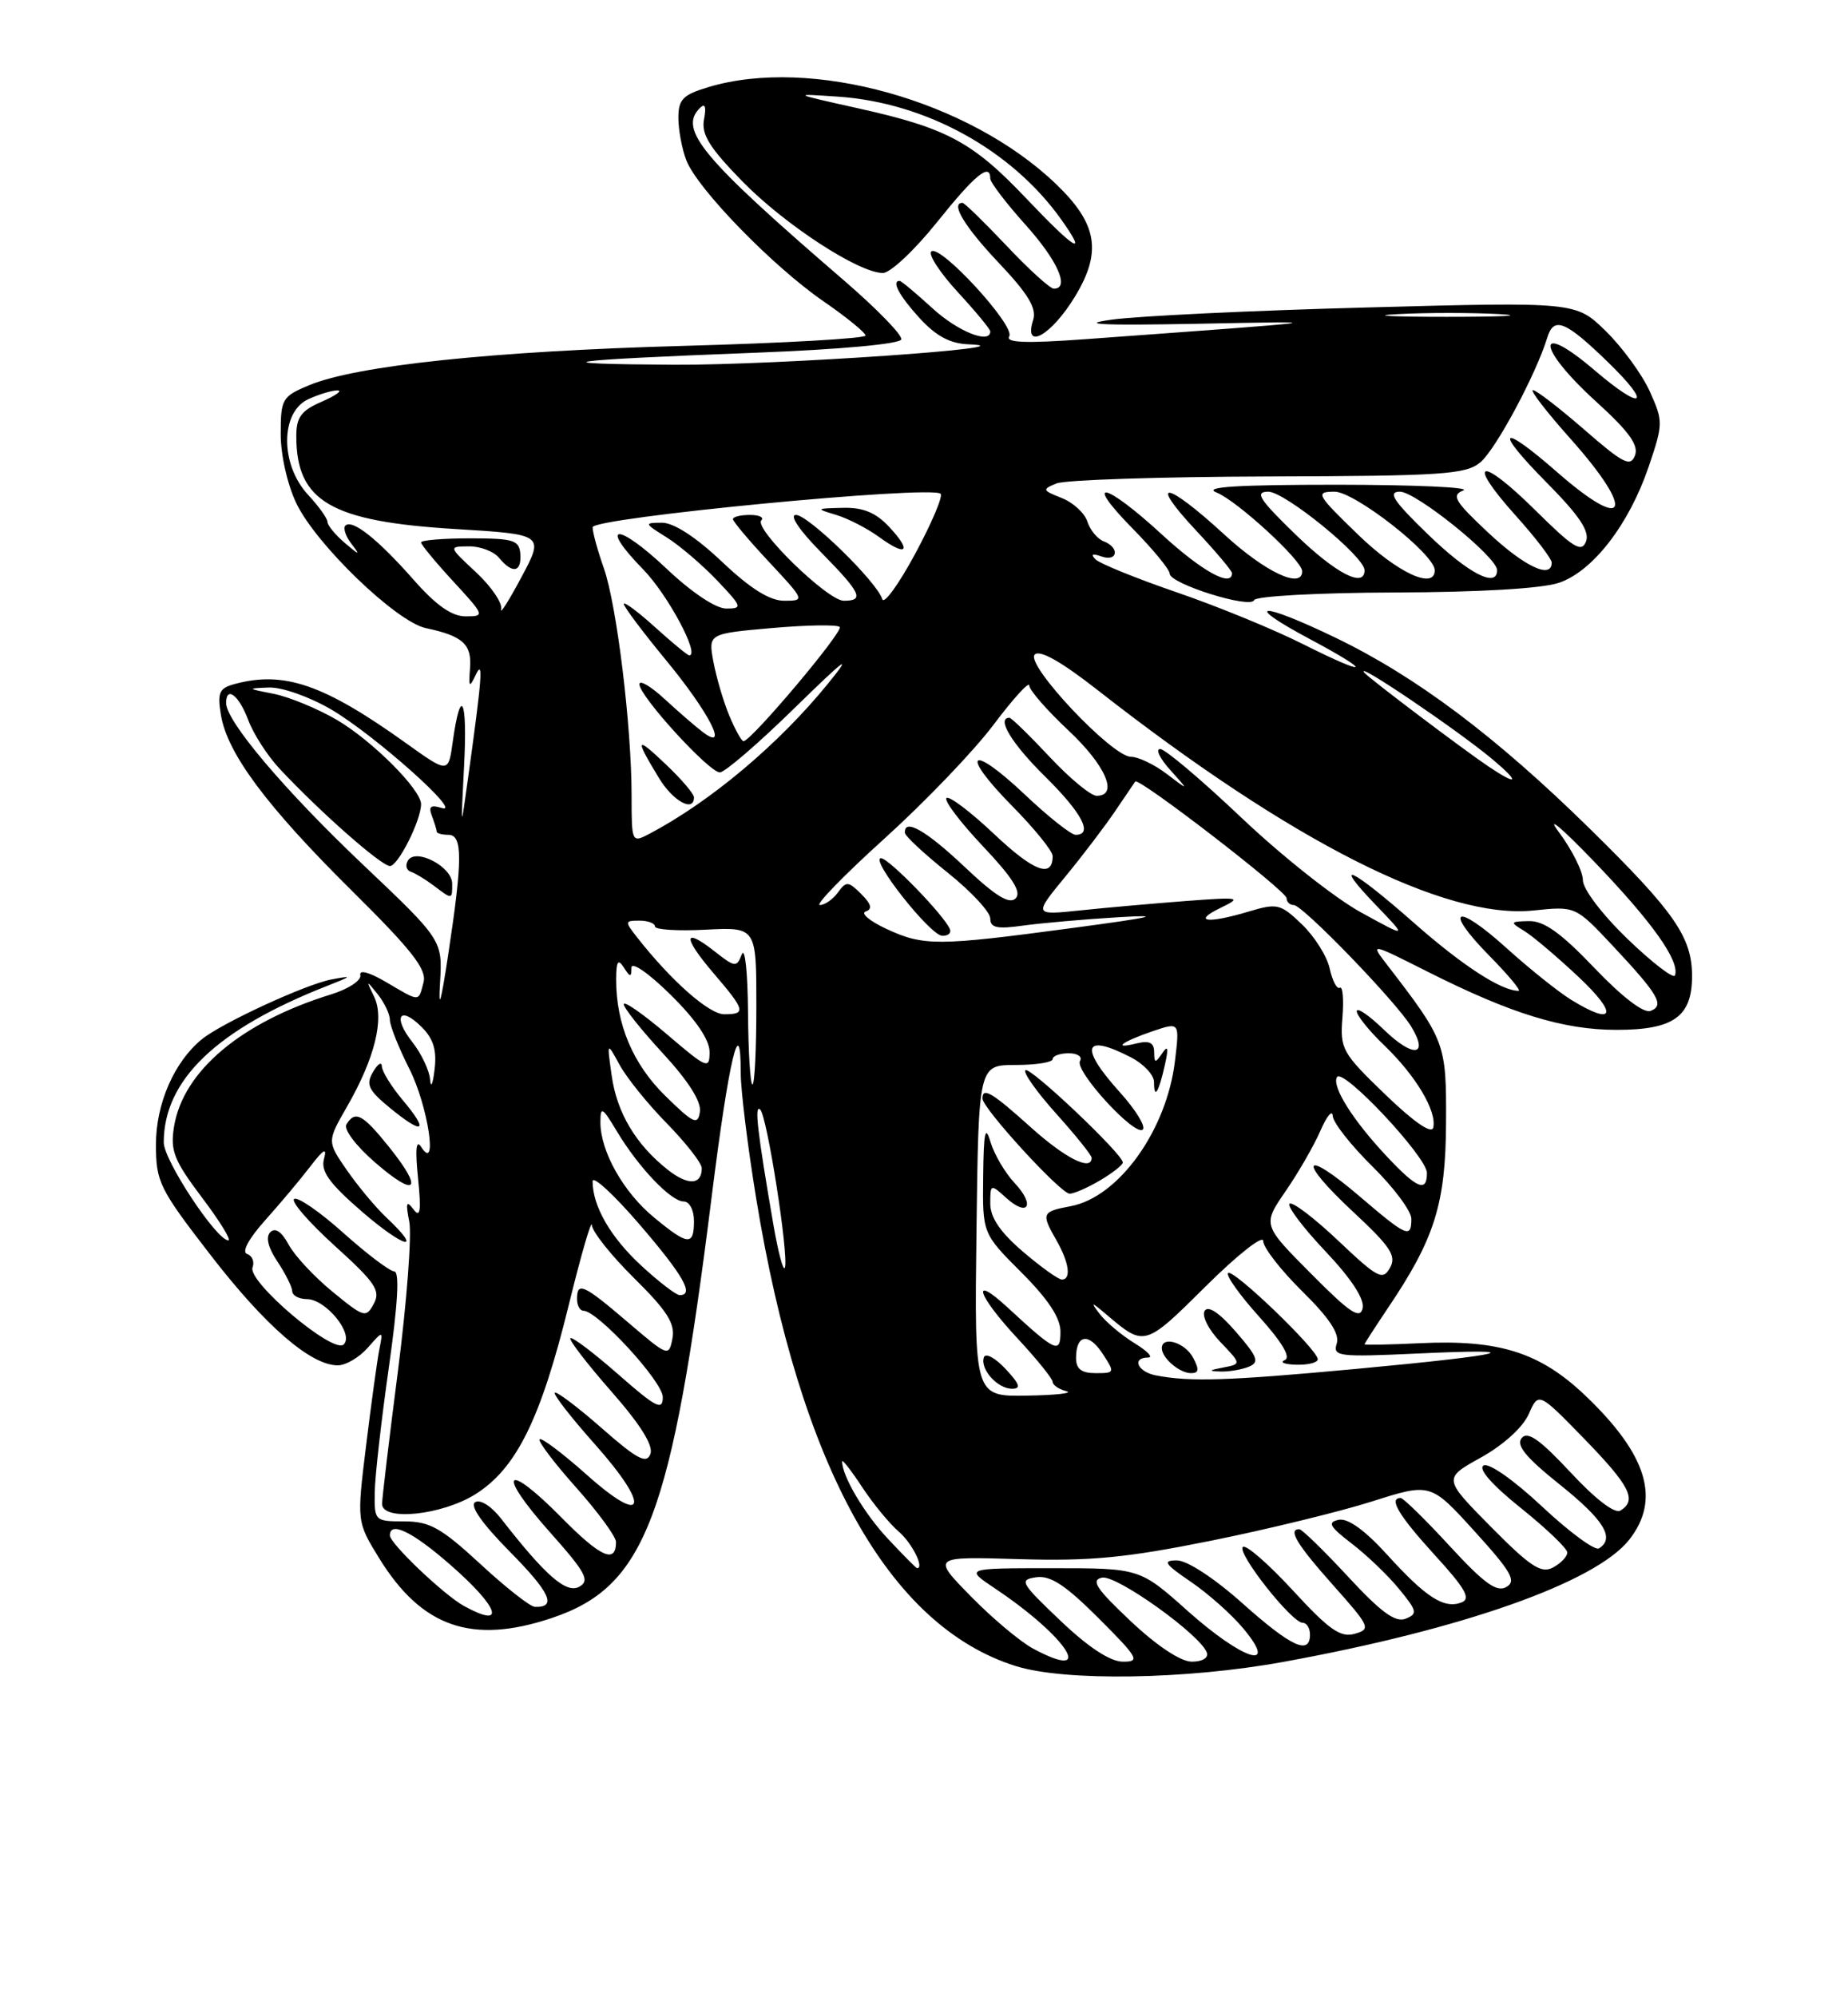 <?xml version="1.0" encoding="UTF-8" standalone="no"?>
<!DOCTYPE svg PUBLIC "-//W3C//DTD SVG 1.1//EN" "http://www.w3.org/Graphics/SVG/1.1/DTD/svg11.dtd" >
<svg xmlns="http://www.w3.org/2000/svg" xmlns:xlink="http://www.w3.org/1999/xlink" version="1.1" viewBox="0 0 237 256">
 <g >
 <path fill="currentColor"
d=" M 164.58 213.01 C 187.59 208.83 204.65 202.81 208.95 197.34 C 213.00 192.18 211.26 186.46 203.33 178.89 C 197.52 173.35 192.27 171.68 182.15 172.16 C 178.21 172.35 175.00 172.41 175.00 172.30 C 175.00 172.19 176.34 170.12 177.97 167.69 C 183.99 158.78 185.40 154.31 185.45 143.93 C 185.50 133.72 185.38 133.38 177.89 123.66 C 175.71 120.83 175.71 120.83 183.10 124.55 C 193.80 129.94 200.50 132.00 207.33 132.00 C 214.64 132.00 217.00 130.31 217.00 125.10 C 216.99 120.11 214.76 116.90 203.91 106.24 C 191.81 94.36 181.59 86.70 171.22 81.71 C 161.57 77.06 159.17 77.21 167.98 81.91 C 176.22 86.30 175.61 86.83 167.19 82.60 C 163.45 80.71 156.14 77.71 150.94 75.93 C 145.75 74.15 141.05 72.24 140.50 71.70 C 139.84 71.04 140.09 70.91 141.25 71.32 C 143.35 72.06 143.63 70.18 141.54 69.38 C 140.73 69.07 139.80 67.93 139.45 66.85 C 139.11 65.77 137.63 64.41 136.16 63.83 C 133.66 62.84 133.62 62.73 135.50 61.96 C 136.60 61.51 148.81 61.11 162.64 61.07 C 185.06 61.01 188.00 60.81 189.86 59.25 C 191.84 57.58 196.99 47.99 198.44 43.25 C 199.28 40.52 200.78 41.14 206.25 46.45 C 211.99 52.03 210.71 52.76 204.50 47.46 C 196.85 40.92 197.01 44.49 204.68 51.46 C 208.91 55.30 210.19 57.07 209.68 58.38 C 209.10 59.89 208.17 59.41 203.18 55.07 C 199.97 52.28 197.01 50.00 196.59 50.00 C 196.18 50.00 198.35 52.81 201.42 56.25 C 209.82 65.68 208.71 68.40 199.68 60.50 C 192.36 54.10 191.50 54.93 198.32 61.82 C 202.55 66.09 203.90 68.10 203.40 69.40 C 202.83 70.88 201.79 70.24 196.89 65.39 C 189.81 58.38 187.92 58.89 194.37 66.07 C 196.92 68.90 199.00 71.62 199.00 72.11 C 199.00 74.27 195.53 72.64 190.88 68.29 C 186.54 64.23 186.10 63.48 187.67 62.86 C 188.68 62.46 181.40 62.14 171.50 62.13 C 158.63 62.13 154.21 62.41 156.00 63.12 C 158.62 64.15 167.00 71.84 167.00 73.21 C 167.00 75.57 162.26 73.33 157.00 68.50 C 149.55 61.65 147.13 61.29 153.36 67.96 C 155.91 70.68 158.00 73.16 158.00 73.46 C 158.00 75.35 154.15 73.23 149.00 68.50 C 141.65 61.74 138.80 61.19 145.29 67.78 C 147.88 70.42 150.01 73.00 150.01 73.53 C 150.03 74.83 160.41 78.08 160.83 76.92 C 161.02 76.41 169.09 75.97 178.83 75.94 C 189.78 75.91 197.82 75.43 199.96 74.69 C 204.31 73.19 208.92 67.21 211.44 59.81 C 213.30 54.32 213.31 54.01 211.58 50.17 C 210.59 47.98 208.05 44.51 205.94 42.44 C 202.10 38.69 202.10 38.69 175.30 39.41 C 160.56 39.80 145.80 40.51 142.50 40.98 C 138.20 41.58 141.32 41.73 153.50 41.50 C 171.50 41.15 172.00 41.08 139.12 43.48 C 131.52 44.03 128.92 43.93 129.43 43.11 C 130.25 41.78 120.49 31.18 119.43 32.24 C 119.03 32.64 120.57 34.98 122.85 37.46 C 125.13 39.93 127.00 42.19 127.00 42.48 C 127.00 44.16 122.84 42.50 119.57 39.50 C 117.47 37.58 115.58 36.00 115.37 36.00 C 114.30 36.00 115.32 37.91 117.94 40.78 C 120.04 43.07 121.84 44.04 124.19 44.13 C 133.21 44.48 99.49 46.82 86.50 46.75 C 68.64 46.65 71.85 46.17 96.92 45.21 C 107.76 44.79 115.44 44.09 115.59 43.50 C 115.73 42.95 112.45 39.58 108.30 36.00 C 90.03 20.26 86.98 16.62 89.75 13.85 C 90.42 13.18 90.60 13.66 90.29 15.29 C 89.92 17.20 90.96 18.90 95.17 23.21 C 100.61 28.78 110.10 34.97 113.22 34.99 C 114.17 35.00 117.29 32.07 120.15 28.50 C 125.04 22.40 127.00 20.79 127.00 22.89 C 127.00 23.38 129.03 26.04 131.50 28.79 C 135.64 33.39 137.24 37.00 135.15 37.00 C 134.67 37.00 131.95 34.53 129.09 31.50 C 126.23 28.48 123.69 26.00 123.44 26.00 C 121.86 26.00 123.70 29.05 128.06 33.66 C 131.87 37.68 132.97 39.51 132.50 41.01 C 131.22 45.03 134.84 43.00 137.87 38.00 C 141.35 32.27 140.74 28.67 135.42 23.58 C 124.25 12.87 104.00 7.22 90.87 11.16 C 87.58 12.14 87.00 12.74 87.00 15.09 C 87.00 16.62 87.45 19.06 88.01 20.52 C 89.39 24.16 99.08 34.12 105.61 38.62 C 108.57 40.66 111.00 42.64 111.00 43.01 C 111.00 43.38 100.54 43.98 87.75 44.33 C 63.28 45.00 45.69 46.85 39.63 49.38 C 36.18 50.82 36.00 51.14 36.00 55.63 C 36.00 58.35 36.87 62.16 38.03 64.56 C 40.60 69.86 50.83 79.70 54.62 80.51 C 59.35 81.51 60.52 82.57 60.28 85.64 C 60.09 88.12 60.19 88.23 61.01 86.50 C 62.01 84.40 61.84 86.69 59.99 100.00 C 59.09 106.50 59.09 106.50 59.52 98.10 C 59.97 89.56 59.09 87.74 58.06 95.09 C 57.50 99.14 57.50 99.14 52.00 95.20 C 41.54 87.73 36.45 85.97 30.14 87.66 C 28.11 88.20 27.86 88.75 28.33 91.62 C 29.13 96.55 34.19 103.34 45.11 114.15 C 52.83 121.79 54.75 124.24 54.32 125.90 C 53.65 128.46 53.90 128.46 49.52 125.88 C 47.38 124.62 46.04 124.25 46.21 124.98 C 46.37 125.65 44.70 126.76 42.50 127.44 C 30.93 131.01 23.48 137.28 22.32 144.40 C 21.82 147.50 22.30 148.71 25.90 153.49 C 28.19 156.52 29.71 158.99 29.28 158.98 C 27.76 158.96 21.00 148.71 21.00 146.44 C 21.00 138.42 27.77 131.93 41.97 126.36 C 45.20 125.09 45.25 125.02 42.50 125.54 C 39.18 126.17 28.41 131.14 25.88 133.21 C 22.35 136.09 20.01 141.45 20.00 146.65 C 20.00 151.50 20.41 152.33 27.01 160.87 C 34.03 169.96 39.85 175.00 43.32 175.00 C 44.34 175.00 46.07 173.99 47.16 172.75 C 49.14 170.50 49.14 170.50 48.64 173.00 C 48.37 174.38 47.61 179.90 46.95 185.28 C 45.75 195.05 45.75 195.05 48.65 199.76 C 54.11 208.58 60.53 210.80 70.72 207.40 C 82.78 203.38 86.12 194.58 91.28 153.30 C 93.47 135.81 95.00 129.34 95.00 137.58 C 95.00 139.74 95.88 146.90 96.96 153.50 C 102.58 187.95 113.96 208.45 130.29 213.55 C 136.60 215.52 152.12 215.28 164.58 213.01 Z  M 132.50 211.31 C 130.85 210.43 127.25 207.41 124.50 204.60 C 119.50 199.50 119.50 199.50 130.71 199.84 C 139.83 200.11 144.40 199.67 155.20 197.50 C 162.50 196.03 171.85 193.75 175.97 192.44 C 183.47 190.06 183.47 190.06 189.12 196.28 C 193.85 201.49 194.51 202.65 193.18 203.41 C 191.95 204.12 190.33 202.95 185.92 198.16 C 182.80 194.77 179.97 192.00 179.63 192.00 C 178.04 192.00 179.40 194.27 184.00 199.31 C 187.95 203.63 188.67 204.91 187.43 205.39 C 185.19 206.25 182.87 204.75 177.87 199.24 C 175.03 196.12 172.86 194.56 171.69 194.80 C 170.20 195.10 170.49 195.65 173.35 197.84 C 175.26 199.30 177.99 201.91 179.41 203.64 C 181.75 206.49 181.83 206.85 180.25 207.48 C 178.94 207.99 177.08 206.62 172.88 202.08 C 169.78 198.74 166.97 196.00 166.63 196.00 C 165.13 196.00 166.32 197.96 170.98 203.19 C 175.71 208.50 175.85 208.81 173.73 209.41 C 171.91 209.92 170.45 208.90 165.78 203.82 C 162.63 200.41 159.76 197.91 159.39 198.28 C 158.61 199.06 165.67 208.00 167.07 208.00 C 167.58 208.00 168.00 208.68 168.00 209.50 C 168.00 212.19 165.61 211.09 159.34 205.50 C 155.76 202.30 152.24 200.00 150.94 200.00 C 149.05 200.00 149.34 200.44 152.73 202.75 C 154.95 204.26 157.99 206.96 159.47 208.75 C 164.07 214.27 159.41 212.80 152.34 206.50 C 146.18 201.00 146.18 201.00 134.95 201.00 C 123.72 201.00 123.72 201.00 127.61 203.60 C 136.95 209.85 140.65 215.68 132.50 211.31 Z  M 136.00 207.73 C 130.87 202.85 130.66 202.48 132.90 202.16 C 134.72 201.90 136.66 203.18 140.89 207.41 C 146.00 212.52 146.27 213.00 143.99 212.98 C 142.37 212.97 139.57 211.13 136.00 207.73 Z  M 145.00 207.78 C 140.58 203.62 139.86 202.52 141.33 202.21 C 143.18 201.82 154.03 209.59 154.78 211.84 C 155.00 212.50 154.16 212.99 152.83 212.98 C 151.41 212.97 148.35 210.94 145.00 207.78 Z  M 59.50 205.84 C 56.92 204.42 50.00 197.83 50.00 196.80 C 50.00 194.91 52.90 196.32 57.77 200.58 C 64.05 206.07 64.96 208.84 59.50 205.84 Z  M 61.59 200.45 C 56.57 195.82 55.10 195.00 51.84 195.00 C 48.06 195.00 48.00 194.94 48.06 191.25 C 48.09 189.19 48.91 181.99 49.87 175.25 C 51.03 167.07 51.26 162.99 50.56 162.96 C 49.97 162.93 47.04 160.71 44.04 158.03 C 41.04 155.34 38.20 153.38 37.73 153.67 C 37.26 153.96 39.60 156.66 42.93 159.68 C 48.14 164.39 48.84 165.43 47.94 167.10 C 46.95 168.96 46.69 168.88 42.64 165.56 C 40.29 163.64 37.76 160.92 37.01 159.51 C 36.12 157.87 35.30 157.30 34.67 157.93 C 34.05 158.55 34.37 159.89 35.58 161.70 C 36.61 163.24 37.46 164.95 37.48 165.50 C 37.49 166.05 38.33 166.50 39.35 166.51 C 41.79 166.52 45.42 170.98 44.08 172.32 C 42.77 173.63 31.69 164.26 32.39 162.44 C 32.66 161.72 32.35 160.95 31.69 160.73 C 30.97 160.48 31.87 158.79 34.00 156.41 C 35.93 154.26 38.54 151.15 39.80 149.50 C 41.52 147.26 41.96 147.02 41.55 148.55 C 41.12 150.14 42.24 151.69 46.49 155.36 C 51.90 160.02 54.37 160.58 49.54 156.04 C 48.19 154.77 45.93 152.06 44.51 150.02 C 41.94 146.31 41.94 146.31 44.47 141.90 C 48.07 135.66 49.33 130.54 47.98 127.75 C 46.93 125.59 46.95 125.58 48.44 127.44 C 49.30 128.51 50.00 129.99 50.00 130.72 C 50.00 131.46 51.13 134.29 52.50 137.00 C 54.89 141.71 56.21 150.43 54.01 147.00 C 53.37 145.99 53.23 147.30 53.61 151.00 C 54.04 155.25 53.90 156.16 53.02 155.00 C 52.12 153.81 52.00 154.14 52.49 156.60 C 52.82 158.30 52.17 166.85 51.05 175.60 C 49.92 184.34 49.00 192.06 49.00 192.75 C 49.00 195.02 56.70 194.21 61.00 191.50 C 66.24 188.19 69.37 181.84 72.96 167.19 C 74.54 160.76 75.87 156.19 75.91 157.03 C 75.96 157.88 78.41 160.95 81.35 163.85 C 85.56 168.01 86.60 169.65 86.24 171.55 C 85.78 173.92 85.68 173.88 80.53 169.48 C 74.83 164.61 74.00 164.23 74.00 166.50 C 74.00 167.32 74.37 168.00 74.82 168.00 C 76.64 168.00 85.00 177.09 85.00 179.07 C 85.00 180.86 84.16 180.43 79.27 176.14 C 76.12 173.38 73.37 171.30 73.15 171.52 C 72.93 171.73 75.29 174.80 78.39 178.33 C 82.16 182.62 83.82 185.29 83.41 186.37 C 82.91 187.67 81.71 187.04 77.17 183.05 C 74.08 180.34 71.37 178.30 71.15 178.51 C 70.94 178.73 73.25 181.70 76.29 185.11 C 83.51 193.22 82.80 195.77 75.22 189.00 C 72.15 186.27 69.44 184.23 69.20 184.47 C 68.96 184.71 71.06 187.49 73.88 190.65 C 76.70 193.81 79.00 196.96 79.00 197.64 C 79.00 200.48 77.04 199.61 72.00 194.50 C 64.79 187.20 63.59 188.59 70.45 196.30 C 75.13 201.55 75.69 202.59 74.30 203.37 C 72.64 204.30 69.99 202.00 64.28 194.67 C 63.03 193.05 61.59 192.14 60.94 192.54 C 60.21 192.99 61.83 195.29 65.43 198.93 C 70.58 204.14 71.45 206.07 68.58 205.95 C 67.99 205.93 64.84 203.46 61.59 200.45 Z  M 49.91 147.03 C 46.50 142.79 45.56 142.29 44.43 144.11 C 44.04 144.74 45.64 146.86 48.12 149.01 C 53.42 153.60 54.35 152.56 49.91 147.03 Z  M 51.62 140.97 C 50.18 139.25 48.99 137.32 48.97 136.67 C 48.95 136.03 48.44 136.36 47.83 137.41 C 46.89 139.03 47.24 139.74 50.10 142.08 C 54.35 145.55 55.05 145.04 51.62 140.97 Z  M 191.21 195.70 C 185.08 189.50 185.08 189.50 189.93 186.81 C 192.79 185.22 195.30 182.95 196.05 181.26 C 197.31 178.40 197.31 178.40 203.16 184.40 C 209.06 190.47 209.97 192.28 207.82 193.61 C 207.10 194.06 204.61 192.16 201.41 188.71 C 197.47 184.49 195.92 183.40 195.15 184.32 C 194.39 185.23 195.69 186.81 200.06 190.30 C 205.71 194.82 207.15 197.17 205.06 198.46 C 204.54 198.78 201.26 196.37 197.76 193.09 C 194.08 189.65 190.91 187.44 190.25 187.84 C 189.55 188.28 191.37 190.35 195.06 193.30 C 198.33 195.92 201.00 198.48 201.00 198.99 C 201.00 199.51 200.18 200.37 199.17 200.91 C 197.65 201.72 196.28 200.82 191.21 195.70 Z  M 113.89 197.25 C 110.84 194.00 108.00 189.21 108.00 187.31 C 108.00 186.99 109.16 188.47 110.57 190.61 C 111.98 192.75 114.10 195.32 115.27 196.32 C 116.97 197.78 118.58 201.00 117.61 201.00 C 117.50 201.00 115.82 199.31 113.89 197.25 Z  M 125.23 157.75 C 125.50 136.50 125.50 136.50 130.25 136.50 C 132.87 136.50 135.00 136.16 135.00 135.75 C 135.00 135.34 135.93 135.00 137.06 135.00 C 138.19 135.00 138.84 135.44 138.51 135.99 C 137.75 137.21 145.58 145.75 146.56 144.77 C 146.96 144.38 145.64 142.24 143.64 140.02 C 138.37 134.19 138.94 132.37 145.05 135.53 C 146.67 136.36 148.00 137.79 148.00 138.69 C 148.00 140.99 148.60 140.04 149.39 136.50 C 149.88 134.31 149.79 133.90 149.05 135.00 C 148.16 136.30 148.03 136.28 148.02 134.84 C 148.00 133.63 147.40 133.34 145.75 133.74 C 142.51 134.54 143.91 133.50 147.89 132.15 C 151.28 131.01 151.28 131.01 150.69 135.95 C 149.64 144.85 143.47 153.45 137.31 154.60 C 133.59 155.30 133.50 155.51 135.50 159.00 C 137.11 161.82 137.41 164.00 136.18 164.00 C 135.73 164.00 133.48 162.39 131.18 160.42 C 128.28 157.94 127.00 156.05 127.00 154.27 C 127.00 151.75 127.05 151.73 129.01 153.51 C 131.85 156.08 132.80 154.48 130.12 151.63 C 128.90 150.33 127.51 147.97 127.03 146.38 C 126.36 144.11 126.15 145.06 126.09 150.80 C 126.00 158.10 126.00 158.10 131.00 163.10 C 134.41 166.51 136.00 168.91 136.00 170.67 C 136.00 173.57 135.44 173.32 129.25 167.61 C 124.42 163.15 125.32 165.99 130.50 171.55 C 132.97 174.21 135.00 176.72 135.00 177.12 C 135.00 177.52 135.79 178.06 136.75 178.31 C 137.71 178.56 135.45 178.82 131.73 178.88 C 124.96 179.00 124.96 179.00 125.23 157.75 Z  M 128.94 175.44 C 127.62 174.03 126.38 173.37 126.18 173.97 C 125.67 175.49 127.92 178.00 129.80 178.00 C 130.98 178.00 130.77 177.39 128.94 175.44 Z  M 141.10 151.28 C 142.69 150.34 144.00 149.31 144.00 149.00 C 144.00 147.93 132.05 136.62 131.50 137.17 C 131.19 137.47 132.98 139.99 135.47 142.76 C 137.96 145.53 140.00 148.07 140.00 148.40 C 140.00 150.16 136.64 148.48 132.21 144.50 C 127.22 140.01 126.00 139.29 126.00 140.80 C 126.00 142.05 136.03 153.00 137.18 153.00 C 137.73 153.00 139.50 152.23 141.10 151.28 Z  M 148.25 176.29 C 145.89 175.84 145.09 174.00 147.25 174.00 C 147.94 173.99 147.15 173.17 145.50 172.16 C 143.85 171.15 141.84 169.46 141.03 168.41 C 139.78 166.79 139.94 166.82 142.03 168.60 C 146.76 172.62 146.86 172.59 154.60 164.90 C 158.67 160.86 162.00 158.23 162.00 159.06 C 162.00 159.89 164.25 162.79 167.00 165.50 C 170.49 168.94 171.83 170.96 171.43 172.21 C 170.91 173.86 171.64 173.95 181.68 173.49 C 196.87 172.78 193.46 173.64 173.88 175.46 C 157.44 176.98 152.64 177.14 148.25 176.29 Z  M 153.00 174.00 C 151.96 172.06 149.00 171.18 149.00 172.80 C 149.00 174.06 151.27 176.00 152.74 176.00 C 153.76 176.00 153.82 175.54 153.00 174.00 Z  M 160.15 175.18 C 161.55 174.60 161.31 173.94 158.49 170.69 C 156.37 168.25 154.94 167.29 154.49 168.02 C 154.10 168.65 155.00 170.44 156.50 172.00 C 159.21 174.83 159.21 174.83 156.86 175.28 C 155.02 175.63 154.94 175.74 156.50 175.79 C 157.60 175.83 159.24 175.55 160.15 175.18 Z  M 169.00 174.22 C 169.00 173.00 158.12 162.55 157.50 163.17 C 157.19 163.47 158.99 166.00 161.49 168.77 C 164.46 172.08 165.59 174.00 164.76 174.33 C 164.07 174.61 164.74 174.88 166.25 174.92 C 167.76 174.96 169.00 174.65 169.00 174.22 Z  M 138.00 174.06 C 138.00 171.03 139.62 170.77 141.41 173.51 C 143.00 175.94 142.98 176.00 140.52 176.00 C 138.69 176.00 138.00 175.47 138.00 174.06 Z  M 168.13 163.24 C 161.91 156.99 161.91 156.99 164.88 152.67 C 166.51 150.30 168.52 146.82 169.34 144.93 C 170.16 143.04 170.87 142.19 170.92 143.04 C 170.96 143.88 173.25 146.79 176.00 149.50 C 178.75 152.21 181.00 155.23 181.00 156.21 C 181.00 158.77 180.44 158.53 174.39 153.36 C 167.01 147.06 166.31 148.60 173.51 155.30 C 178.35 159.80 179.12 160.97 178.26 162.50 C 177.33 164.16 176.69 163.82 171.61 159.01 C 168.51 156.08 165.71 153.96 165.38 154.29 C 165.05 154.62 167.12 157.36 169.98 160.38 C 173.33 163.92 175.02 166.52 174.75 167.69 C 174.42 169.14 173.10 168.26 168.13 163.24 Z  M 82.22 162.20 C 78.30 158.58 76.00 154.59 76.00 151.41 C 76.00 150.61 78.70 153.09 82.00 156.92 C 87.66 163.50 89.08 166.00 87.17 166.00 C 86.71 166.00 84.48 164.29 82.22 162.20 Z  M 99.19 157.00 C 97.13 145.05 96.72 141.49 97.49 142.21 C 98.38 143.03 101.18 160.97 100.66 162.48 C 100.47 163.04 99.81 160.57 99.19 157.00 Z  M 83.86 156.03 C 79.95 152.81 77.00 147.57 77.00 143.85 C 77.01 141.75 77.23 141.87 79.11 145.00 C 81.88 149.62 86.05 154.00 87.69 154.00 C 88.42 154.00 89.00 155.10 89.00 156.50 C 89.00 159.72 88.24 159.65 83.86 156.03 Z  M 85.65 149.94 C 81.56 146.72 79.12 142.64 78.45 137.89 C 77.83 133.50 77.83 133.50 79.47 136.50 C 80.37 138.15 83.11 141.54 85.56 144.03 C 88.00 146.53 90.00 149.09 90.00 149.73 C 90.00 151.89 88.24 151.98 85.65 149.94 Z  M 177.88 148.25 C 173.48 143.57 170.75 139.22 171.47 138.05 C 172.23 136.82 183.00 148.29 183.00 150.34 C 183.00 152.87 181.74 152.36 177.88 148.25 Z  M 177.66 140.29 C 172.12 134.95 171.84 134.45 172.16 130.43 C 172.35 128.10 172.20 126.38 171.83 126.60 C 171.46 126.83 170.88 125.73 170.53 124.15 C 170.19 122.57 168.58 120.02 166.97 118.48 C 164.22 115.84 163.81 115.74 160.16 116.83 C 154.87 118.42 152.83 118.16 156.50 116.38 C 159.33 115.01 159.08 114.96 152.00 115.49 C 147.88 115.81 141.81 116.34 138.53 116.69 C 132.56 117.31 132.56 117.31 136.59 112.40 C 138.81 109.71 141.69 105.92 142.99 104.00 C 144.29 102.08 145.46 100.35 145.59 100.17 C 146.01 99.58 165.00 114.21 165.00 115.12 C 165.00 115.60 165.41 116.00 165.92 116.00 C 167.06 116.00 178.98 128.32 180.96 131.54 C 183.31 135.38 181.26 135.64 177.49 131.99 C 175.57 130.13 174.00 129.06 174.00 129.61 C 174.00 130.16 175.61 132.16 177.59 134.05 C 181.59 137.91 184.28 142.42 183.81 144.52 C 183.61 145.40 181.35 143.84 177.66 140.29 Z  M 85.34 140.48 C 81.17 136.40 79.00 131.27 79.02 125.50 C 79.03 123.20 79.26 122.85 80.00 124.00 C 80.83 125.29 80.97 125.30 80.98 124.04 C 80.99 123.21 83.16 124.70 86.00 127.50 C 89.25 130.70 91.00 133.27 91.00 134.83 C 91.00 137.10 90.68 136.97 85.50 132.54 C 82.47 129.96 80.00 128.24 80.00 128.72 C 80.00 129.20 82.27 132.04 85.04 135.04 C 88.28 138.55 89.96 141.20 89.76 142.50 C 89.49 144.26 88.96 144.02 85.34 140.48 Z  M 55.16 138.38 C 55.07 137.22 54.05 135.06 52.89 133.58 C 50.31 130.31 51.26 128.81 54.10 131.66 C 55.59 133.15 56.04 134.63 55.73 137.10 C 55.51 138.97 55.25 139.55 55.16 138.38 Z  M 95.93 129.75 C 95.89 124.66 95.54 121.32 95.14 122.31 C 94.47 124.02 94.27 124.00 91.66 121.95 C 87.59 118.75 87.52 120.07 91.51 124.74 C 95.59 129.50 95.72 130.00 92.88 130.00 C 90.94 130.00 86.11 125.74 81.76 120.21 C 80.09 118.09 80.10 118.00 82.01 118.00 C 83.10 118.00 84.00 118.34 84.00 118.75 C 84.00 119.16 86.92 119.35 90.50 119.16 C 97.00 118.83 97.00 118.83 97.00 128.91 C 97.00 134.46 96.78 139.00 96.50 139.00 C 96.22 139.00 95.97 134.84 95.93 129.75 Z  M 56.43 126.00 C 56.76 120.50 56.76 120.50 46.44 110.72 C 36.49 101.28 29.00 92.44 29.00 90.12 C 29.00 87.86 30.63 89.09 31.82 92.25 C 32.48 94.04 34.29 96.85 35.83 98.50 C 40.97 104.01 48.90 111.00 50.01 111.00 C 51.05 111.00 54.00 105.15 54.00 103.07 C 54.00 101.20 47.73 94.93 43.22 92.28 C 40.73 90.83 37.08 89.32 35.10 88.93 C 31.66 88.26 31.63 88.23 34.50 88.12 C 36.18 88.07 39.70 89.31 42.50 90.95 C 48.05 94.21 59.58 104.49 56.64 103.56 C 55.23 103.12 54.93 103.37 55.39 104.57 C 55.72 105.45 56.00 106.35 56.00 106.58 C 56.00 106.81 56.67 107.00 57.50 107.00 C 59.35 107.00 59.34 110.13 57.46 122.50 C 56.55 128.50 56.21 129.67 56.43 126.00 Z  M 57.99 113.25 C 57.98 111.09 53.33 108.65 52.32 110.29 C 51.95 110.89 52.11 111.54 52.68 111.73 C 53.25 111.92 54.57 112.72 55.61 113.50 C 58.02 115.33 58.00 115.33 57.99 113.25 Z  M 201.50 128.15 C 199.85 127.13 196.12 124.15 193.21 121.52 C 186.68 115.62 185.00 116.39 191.02 122.52 C 193.44 124.98 195.12 127.00 194.76 127.00 C 192.54 127.00 187.59 123.79 181.35 118.30 C 173.23 111.15 170.64 109.97 176.55 116.11 C 180.50 120.22 180.50 120.22 174.50 116.92 C 171.20 115.11 164.32 109.66 159.21 104.81 C 154.10 99.96 149.41 96.00 148.79 96.00 C 148.16 96.00 148.74 97.21 150.08 98.69 C 152.50 101.38 152.50 101.38 149.62 99.19 C 148.03 97.98 145.97 97.00 145.04 97.00 C 142.61 97.00 131.45 85.15 132.70 83.90 C 133.35 83.25 136.08 84.79 140.70 88.40 C 165.63 107.91 185.32 117.87 196.66 116.70 C 202.05 116.14 202.05 116.14 206.78 121.17 C 212.72 127.51 213.51 128.87 211.68 129.57 C 210.80 129.91 208.04 127.79 204.47 124.06 C 200.21 119.59 198.01 118.02 196.10 118.06 C 193.65 118.11 193.61 118.19 195.46 119.31 C 196.54 119.96 199.69 122.63 202.46 125.23 C 207.57 130.03 207.06 131.57 201.50 128.15 Z  M 208.75 120.37 C 205.47 117.21 203.00 113.96 203.00 112.81 C 203.00 111.70 201.61 108.92 199.91 106.64 C 198.21 104.36 200.28 106.10 204.51 110.50 C 211.94 118.24 215.45 123.19 214.81 125.02 C 214.64 125.50 211.91 123.41 208.75 120.37 Z  M 113.64 119.04 C 111.52 118.05 110.34 117.05 111.02 116.83 C 111.91 116.53 111.75 115.89 110.45 114.59 C 108.79 112.94 108.53 112.92 107.46 114.39 C 106.81 115.28 105.77 116.00 105.14 116.00 C 104.52 116.00 108.24 112.17 113.42 107.49 C 118.60 102.81 124.90 96.25 127.42 92.89 C 129.94 89.54 132.00 87.28 132.00 87.86 C 132.00 88.44 134.25 91.02 137.00 93.60 C 141.80 98.09 143.50 102.00 140.64 102.00 C 139.89 102.00 137.17 99.75 134.60 97.00 C 132.02 94.25 129.71 92.00 129.46 92.00 C 127.74 92.00 129.75 95.31 134.00 99.50 C 138.77 104.20 140.24 107.00 137.94 107.00 C 137.36 107.00 134.43 104.68 131.43 101.84 C 124.38 95.18 123.01 96.42 129.81 103.31 C 132.66 106.20 135.00 109.08 135.00 109.72 C 135.00 112.62 132.58 111.71 127.49 106.90 C 124.46 104.04 121.71 101.96 121.38 102.29 C 121.05 102.62 123.16 105.40 126.06 108.47 C 129.90 112.53 131.04 114.36 130.25 115.15 C 129.45 115.95 127.66 114.85 123.73 111.13 C 118.77 106.44 115.93 104.82 116.05 106.75 C 116.07 107.16 118.55 109.46 121.55 111.86 C 124.55 114.26 127.00 116.90 127.00 117.73 C 127.00 118.92 127.87 119.11 131.25 118.63 C 133.59 118.31 139.10 117.82 143.50 117.56 C 149.40 117.21 147.82 117.57 137.50 118.95 C 120.19 121.27 118.45 121.28 113.64 119.04 Z  M 121.83 119.12 C 121.19 117.42 113.99 110.00 112.99 110.00 C 111.48 110.00 119.27 119.88 120.83 119.94 C 121.57 119.97 122.02 119.60 121.83 119.12 Z  M 81.00 102.00 C 81.00 93.11 79.10 77.53 77.44 72.83 C 76.65 70.59 76.00 68.22 76.00 67.58 C 76.00 66.35 119.50 62.17 120.63 63.29 C 120.95 63.61 119.48 67.07 117.37 70.98 C 115.26 74.89 113.36 77.51 113.15 76.80 C 112.50 74.61 103.67 66.00 102.08 66.00 C 101.19 66.00 102.51 67.96 105.29 70.78 C 110.44 76.02 110.90 77.00 108.21 77.00 C 106.13 77.00 96.62 67.72 97.64 66.69 C 98.02 66.31 97.36 66.00 96.17 66.00 C 94.97 66.00 94.00 66.24 94.00 66.54 C 94.00 66.84 96.09 69.32 98.64 72.04 C 103.22 76.95 103.24 77.00 100.58 77.00 C 98.71 77.00 96.25 75.46 92.59 72.00 C 89.26 68.85 86.42 67.00 84.90 67.00 C 82.58 67.01 82.60 67.07 85.50 68.88 C 87.15 69.91 90.05 72.39 91.95 74.38 C 95.19 77.79 95.26 78.00 93.14 78.00 C 91.79 78.00 88.68 75.92 85.43 72.84 C 79.17 66.93 76.68 67.04 82.48 72.98 C 85.64 76.21 89.81 84.00 88.39 84.00 C 88.18 84.00 86.20 82.37 84.00 80.38 C 81.80 78.39 80.00 77.06 80.00 77.41 C 80.00 77.76 82.43 81.00 85.40 84.60 C 90.93 91.30 93.55 96.40 90.17 93.86 C 89.25 93.17 87.04 91.26 85.25 89.61 C 83.46 87.96 82.00 87.10 82.00 87.70 C 82.00 89.22 90.93 99.00 92.32 99.00 C 92.95 99.00 97.26 95.29 101.90 90.75 C 108.48 84.32 109.43 83.63 106.19 87.62 C 99.89 95.37 91.10 102.76 83.25 106.89 C 81.03 108.05 81.00 107.98 81.00 102.00 Z  M 89.00 102.20 C 89.00 101.75 87.37 99.84 85.37 97.95 C 81.51 94.28 81.38 94.57 84.52 99.74 C 86.32 102.70 89.00 104.16 89.00 102.20 Z  M 114.00 67.50 C 112.30 65.69 110.67 65.02 108.08 65.09 C 104.61 65.17 104.59 65.20 107.24 66.00 C 108.75 66.45 111.23 67.73 112.74 68.83 C 116.31 71.43 117.00 70.69 114.00 67.50 Z  M 190.89 98.24 C 187.78 96.16 175.71 87.05 175.00 86.25 C 173.38 84.41 187.06 93.66 191.50 97.40 C 194.98 100.33 194.66 100.77 190.89 98.24 Z  M 93.54 91.75 C 92.79 89.96 91.88 86.86 91.50 84.86 C 90.82 81.22 90.82 81.22 98.97 80.50 C 103.45 80.11 107.37 80.04 107.69 80.36 C 108.23 80.89 96.33 95.00 95.35 95.00 C 95.10 95.00 94.29 93.54 93.54 91.75 Z  M 53.05 74.32 C 48.47 69.12 45.17 66.50 44.29 67.37 C 43.98 67.69 44.33 68.75 45.09 69.73 C 46.25 71.22 46.11 71.20 44.23 69.60 C 43.00 68.55 42.00 67.33 42.00 66.90 C 42.00 66.46 40.88 64.89 39.50 63.41 C 35.91 59.53 35.94 52.81 39.55 51.16 C 40.95 50.52 42.64 50.02 43.30 50.04 C 43.96 50.06 43.04 50.71 41.25 51.49 C 38.62 52.63 38.00 53.48 38.00 55.90 C 38.00 64.27 42.42 66.84 58.43 67.81 C 69.80 68.50 69.80 68.50 66.86 74.00 C 65.24 77.03 64.08 78.86 64.27 78.08 C 64.46 77.31 63.01 75.18 61.06 73.36 C 57.50 70.05 57.50 70.05 60.13 70.03 C 61.57 70.01 63.32 70.67 64.00 71.50 C 65.73 73.59 66.90 73.37 66.73 71.00 C 66.59 69.23 65.86 69.00 60.29 69.00 C 56.83 69.00 54.00 69.24 54.00 69.52 C 54.00 69.81 55.86 72.06 58.13 74.52 C 62.17 78.90 62.20 79.00 59.71 79.00 C 57.94 79.00 55.93 77.59 53.05 74.32 Z  M 166.16 68.52 C 161.49 63.99 160.87 63.04 162.64 63.02 C 164.76 63.00 175.00 71.34 175.00 73.09 C 175.00 75.42 171.32 73.51 166.16 68.52 Z  M 174.16 68.52 C 168.82 63.35 168.65 63.04 171.14 63.02 C 173.73 63.00 184.00 71.04 184.00 73.09 C 184.00 75.64 179.22 73.42 174.16 68.52 Z  M 183.16 68.52 C 178.70 64.21 177.93 63.04 179.52 63.02 C 181.57 63.00 192.00 71.40 192.00 73.08 C 192.00 75.42 188.34 73.53 183.16 68.52 Z  M 179.29 40.26 C 183.03 40.06 188.88 40.07 192.29 40.26 C 195.71 40.46 192.65 40.61 185.50 40.61 C 178.35 40.61 175.56 40.45 179.29 40.26 Z  M 131.63 25.45 C 124.73 18.18 121.44 16.41 110.00 13.87 C 101.54 11.99 101.53 11.98 107.50 12.39 C 118.74 13.16 129.75 19.22 136.09 28.12 C 139.61 33.07 137.85 32.01 131.63 25.45 Z "/>
</g>
</svg>